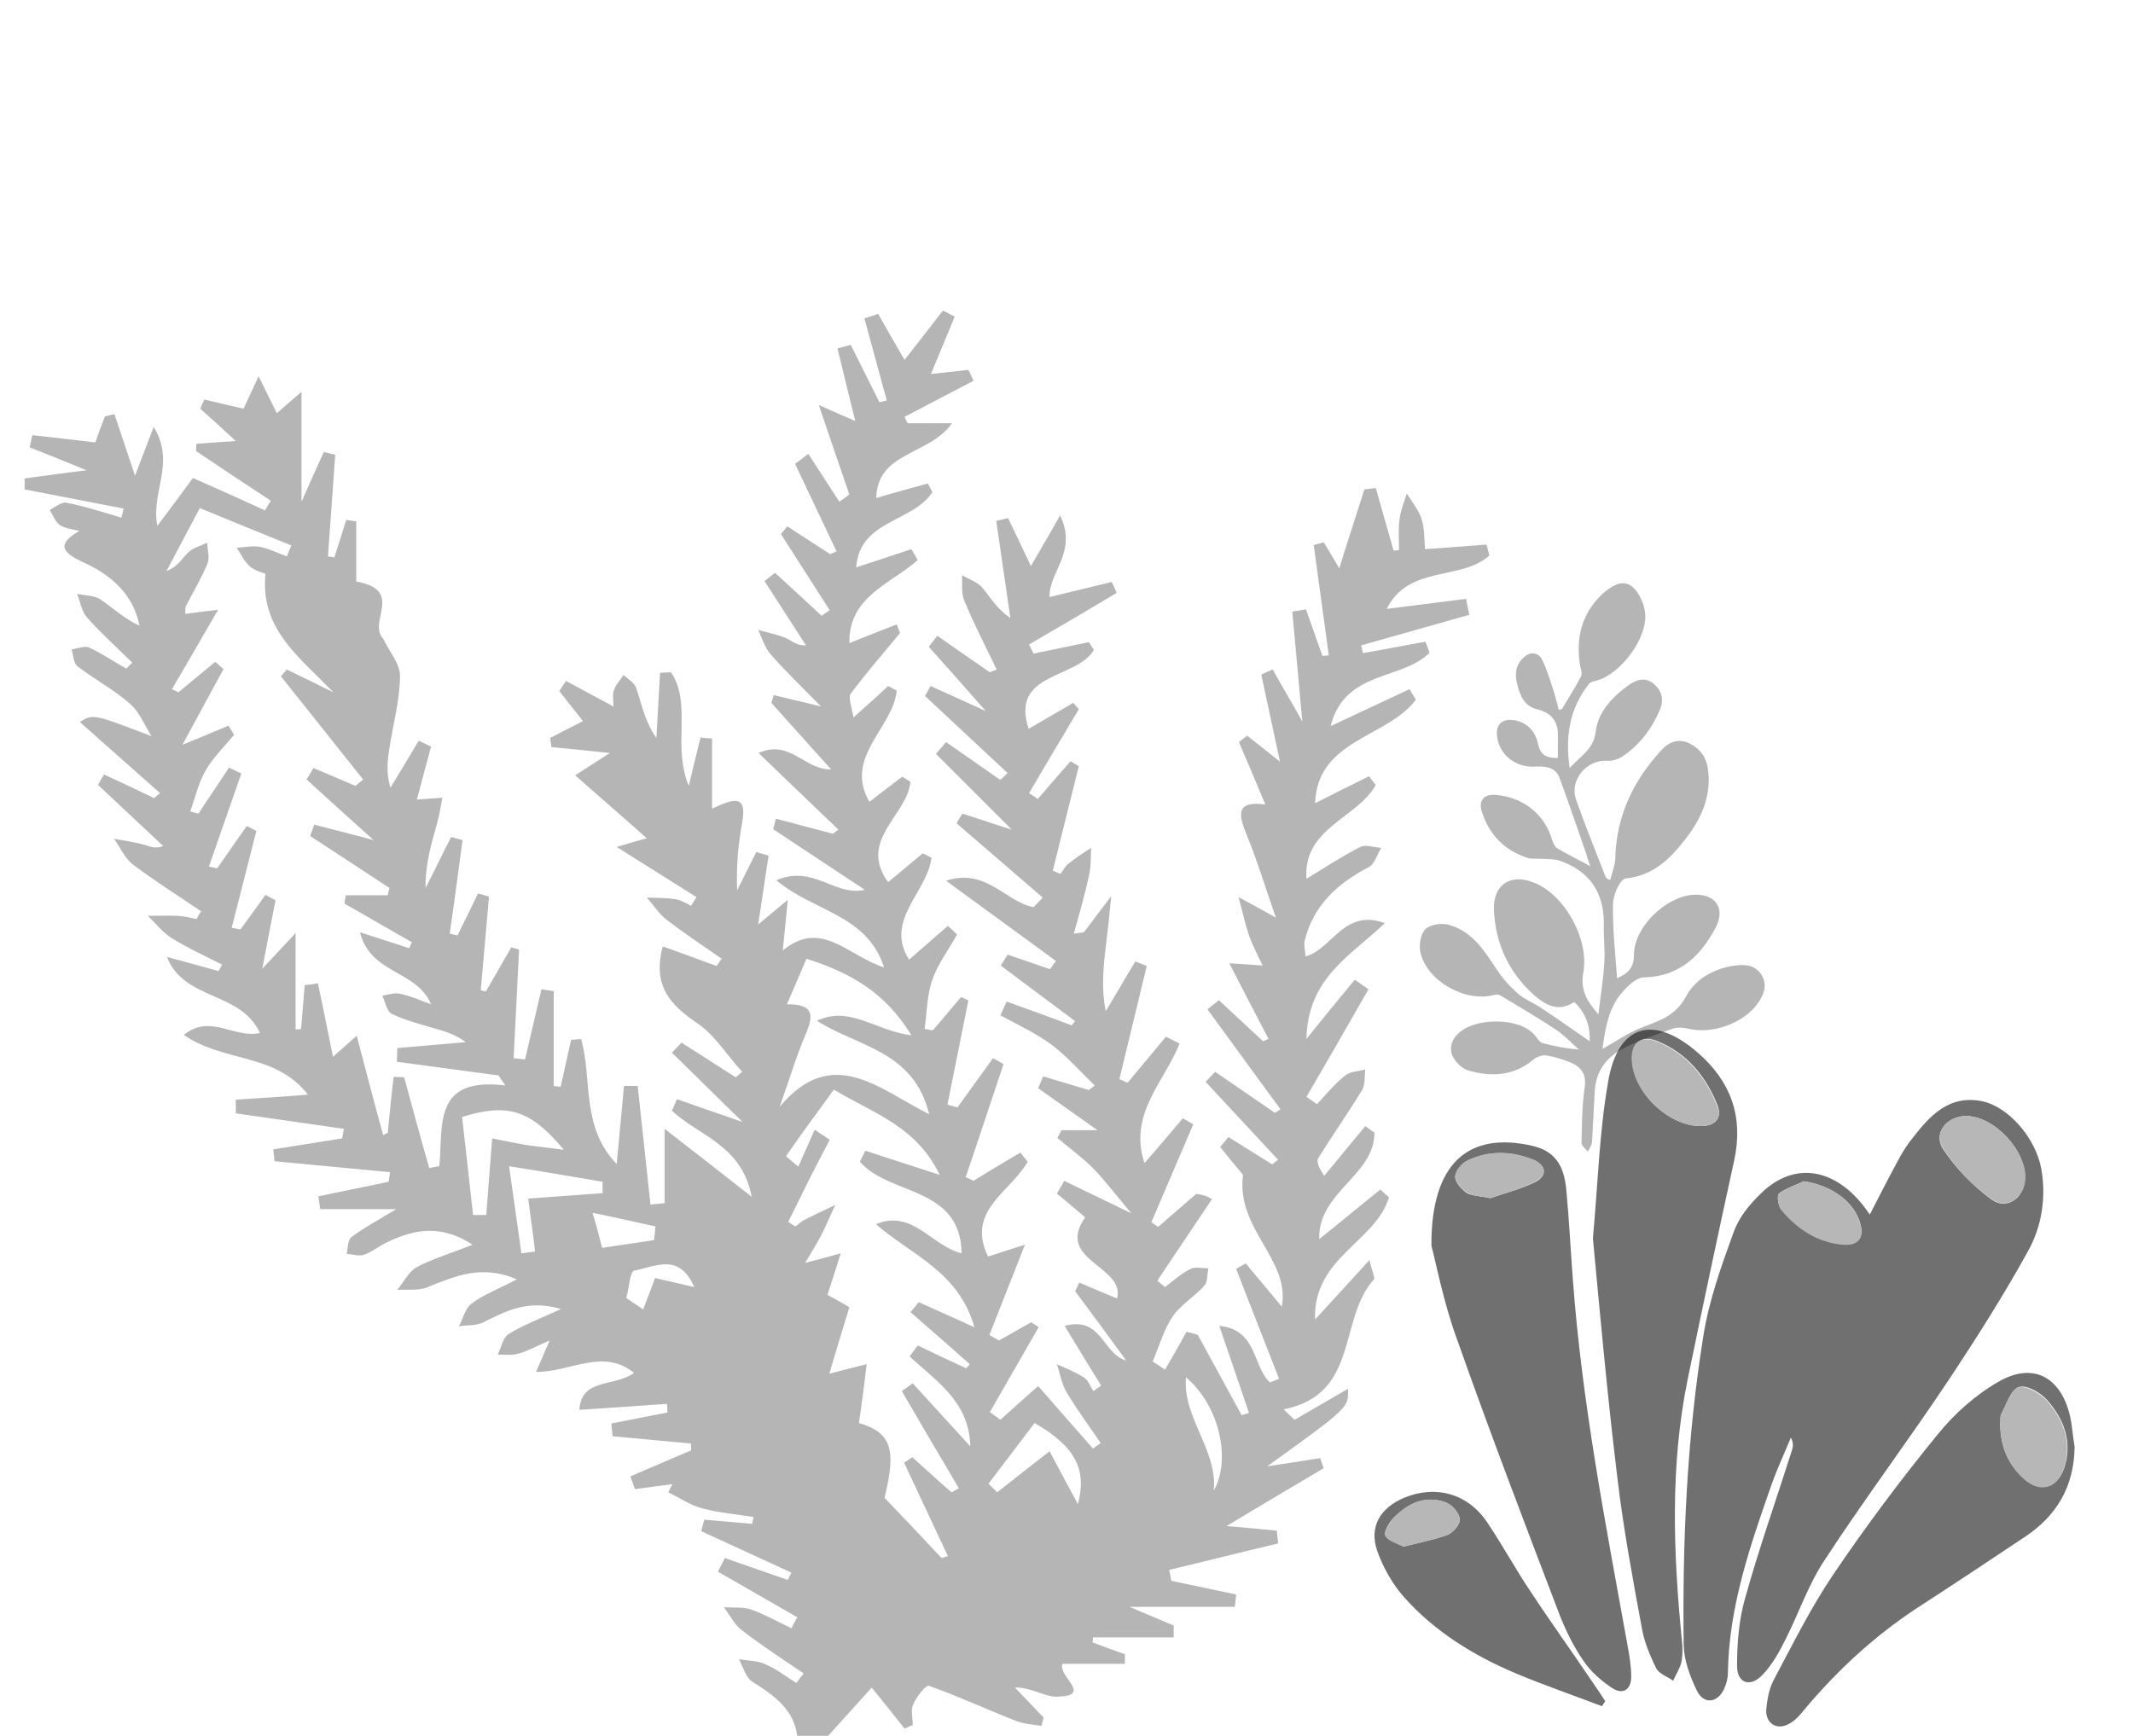 <?xml version="1.0" encoding="utf-8"?>
<!-- Generator: Adobe Illustrator 23.0.1, SVG Export Plug-In . SVG Version: 6.00 Build 0)  -->
<svg version="1.1" id="Layer_1" xmlns="http://www.w3.org/2000/svg" xmlns:xlink="http://www.w3.org/1999/xlink" x="0px" y="0px"
	 viewBox="0 0 467.6 380.6" style="enable-background:new 0 0 467.6 380.6;" xml:space="preserve">
<style type="text/css">
	.st0{opacity:0.29;}
	.st1{opacity:0.56;}
	.st2{fill:#7F7F7F;}
</style>
<g class="st0">
	<path d="M353,192.9c0.4-1.5,1-3,1.1-4.6c0.2-9.3,3.9-17.1,10.1-23.8c1.4-1.6,3.4-2.6,5.7-1.7c2.5,1,4.1,3,4.5,5.7
		c0.9,6-1.5,11.2-5.1,15.7c-3.2,4.1-6.9,7.8-12.9,8.4c-1.2,0.1-2.8,3.6-2.8,5.6c-0.1,5.4,0.5,10.8,0.9,16.3c2.1-1,3.7-2,3.7-5.2
		c0-6,6.9-12.6,12.8-13.1c4.9-0.4,7.4,2.8,5.1,7.2c-3.3,6.2-7.9,10.7-15.7,10.9c-1.7,0-3.6,1.9-4.9,3.4c-2.9,3.4-3.6,7.8-4.2,12.3
		c2.8-1.6,5.4-3.4,8.1-4.5c3.9-1.6,7.8-2.5,10.2-7c2-3.8,6.1-6.2,10.8-6.8c2.3-0.3,4.4-0.1,5.8,2.1c1.3,2.2,0.5,4.2-0.8,6.1
		c-3.1,4.5-10.2,7-15.5,5.6c-1-0.2-2.2-0.3-3.1,0c-3.6,1.3-7.2,2.5-10.6,4.2c-3.9,1.9-6.4,5.1-6.6,9.6c-0.2,3.7-0.4,7.4-0.6,11.2
		c-0.1,0.7-0.6,1.3-0.9,2c-0.5-0.6-1.4-1.3-1.4-1.9c0.1-4.1,0.1-8.2,0.7-12.2c0.4-2.8-0.7-4.4-3-5.4c-1.7-0.7-3.6-1.3-5.5-1.6
		c-0.8-0.1-2,0.3-2.6,0.8c-4.3,3.7-9.3,4-14.4,2.5c-1.5-0.4-3.1-2.1-3.6-3.5c-0.7-2.1,0.4-4.1,2.4-5.4c4-2.7,13.5-2.7,16.3,1.9
		c0.3,0.4,0.7,0.9,1.2,1c2.5,0.7,5.1,1.2,7.9,1.4c-1.6-1.4-3-3-4.8-4.2c-4-2.7-8.2-5.1-12.3-7.6c-0.4-0.3-1.2-0.3-1.7-0.1
		c-6.3,1.5-14.4-3.1-15.9-9.3c-0.4-1.6,0-4.1,1.1-5.2c1.1-1,3.6-1.4,5.2-0.9c5,1.4,7.6,5.5,10.3,9.6c1.3,2,2.9,3.8,4.7,5.4
		c1.6,1.4,3.6,2.1,5.3,3.3c3.5,2.3,7,4.8,10.5,7.2c0.1-2.9-0.6-6-3.4-8.6c-3.5,2.3-6.3,0.7-9-1.7c-5.4-4.9-8.2-11.1-8.6-18.3
		c-0.3-5.9,3.9-8.4,9.2-6c6.4,2.8,11.7,12.2,10.4,19.5c-0.7,3.8,0.7,6.2,3.3,9.2c0.5-4.1,1.1-7.8,1.3-11.4c0.2-2.7-0.2-5.5-0.1-8.2
		c0.1-7.1-3.1-11.8-9.7-14.1c-1.2-0.4-2.5-0.3-3.8-0.4c-1.1-0.1-2.2,0.1-3.2-0.2c-5-1.6-8.4-5-10-10c-0.9-2.6,0.4-4.1,3.2-3.8
		c6,0.6,10.6,4.3,12.2,10c0.2,0.6,0.6,1.4,1.1,1.7c2.2,1.3,4.4,2.4,7.2,3.9c-0.5-1.4-0.7-2.3-1-3.1c-1.9-5.4-3.7-10.8-5.7-16.2
		c-1-2.7-3.5-2.6-5.7-2.5c-4,0.1-7.5-2.6-8-6.6c-0.4-2.6,1.1-4,3.7-3.6c3,0.5,4.7,2.5,5.3,5.3c0.5,2.4,1.9,3,4.3,3
		c0-2,0.1-3.9,0-5.8c-0.2-2.7-1.9-4.3-4.6-4.9c-2.8-0.7-3.7-3.1-4.3-5.5c-0.6-2.3-0.3-4.4,1.6-6c1.4-1.2,3-0.9,3.8,0.5
		c1.1,2.2,1.8,4.6,2.6,7c0.4,1.4,0.8,2.8,1.1,4.1c0.2,0,0.5-0.1,0.7-0.1c1.4-2.4,2.9-4.7,4.2-7.2c0.3-0.6,0-1.5-0.2-2.3
		c-1-6,0.3-11.4,4.8-15.7c1.8-1.6,4.2-3.3,6.3-1.9c1.6,1.1,2.8,3.6,3.1,5.6c0.9,5.6-5.3,14-10.9,15.3c-0.5,0.1-1.1,0.3-1.4,0.7
		c-4.2,5.3-5.2,11.4-4.2,18.4c2.4-2.7,5.2-4,5.7-7.9c0.5-4.4,3.7-7.8,7.4-10.4c1.6-1.1,3.5-1.7,5.3-0.2c1.8,1.5,2.3,3.5,1.4,5.7
		c-1.8,4.2-4.4,7.7-8.3,10.3c-0.9,0.6-2.2,1-3.3,0.9c-4.4-0.3-8.3,4.2-6.8,8.5c2,5.7,4.3,11.3,6.5,17
		C352.4,192.8,352.7,192.9,353,192.9z"/>
</g>
<g class="st0">
	<path d="M265.7,262.9c-4,6-8,11.9-12,17.9c0.6,0.5,1.1,0.9,1.7,1.4c1.8-1.4,3.6-3,5.6-4c1-0.5,2.6-0.1,3.9-0.1
		c-0.3,1.3-0.1,2.9-0.9,3.8c-2.1,2.4-5.1,4.1-6.9,6.7c-2,3-3,6.6-4.4,9.9c0.9,0.6,1.8,1.2,2.7,1.8c1.6-2.8,3.2-5.5,4.7-8.3
		c0.8,0.2,1.7,0.4,2.5,0.7c3.2,5.9,6.4,11.7,9.6,17.6c0.5-0.2,1-0.3,1.6-0.5c-2-6-4.1-12-6.5-19.1c8.4,0.8,7.3,9,11.1,12.4
		c0.7-0.3,1.3-0.5,2-0.8c-3.1-8-6.3-16-9.4-24.1c0.7-0.4,1.4-0.8,2.1-1.2c2.6,3.2,5.3,6.3,7.9,9.5c1.9-10.4-10.1-17-8.5-28.9
		c-1-1.2-3-3.6-5-6.1c0.6-0.7,1.2-1.5,1.8-2.2c3.2,2,6.4,4,9.6,6c0.4-0.3,0.8-0.7,1.3-1c-5.3-5.7-10.6-11.4-15.9-17.1
		c0.7-0.7,1.4-1.5,2.1-2.2c4.4,3,8.7,6,13.1,9c0.4-0.3,0.8-0.5,1.2-0.8c-5.3-7.3-10.7-14.6-16-21.9c0.8-0.7,1.7-1.3,2.5-2
		c3.2,3,6.5,6,9.7,9c0.4-0.2,0.8-0.3,1.2-0.5c-2.7-5.1-5.3-10.2-8.6-16.6c3,0.2,4.8,0.3,7.3,0.5c-1.1-2.3-2.2-4.4-3-6.6
		c-0.9-2.7-1.5-5.6-2.3-8.4c2.4,1.3,4.7,2.5,8.2,4.5c-2.3-6.6-4.1-12.6-6.5-18.4c-1.7-4.2-2.3-7.3,4.2-6.4c-2.1-5-3.9-9.3-5.8-13.7
		c0.6-0.5,1.2-0.9,1.8-1.4c2,1.6,4.1,3.2,7.2,5.7c-1.5-7-2.8-13.1-4.1-19.1c0.8-0.4,1.6-0.7,2.5-1.1c1.9,3.4,3.9,6.7,6.5,11.4
		c-0.8-8.9-1.5-16.5-2.2-24.1c1-0.2,2-0.3,3-0.5c1.2,3.4,2.4,6.8,3.6,10.2c0.5,0,0.9-0.1,1.4-0.1c-1.1-8.1-2.2-16.1-3.3-24.2
		c0.7-0.2,1.5-0.4,2.2-0.6c1.4,2.3,2.8,4.7,3.4,5.7c1.6-5.2,3.6-11.3,5.5-17.3c0.8-0.1,1.7-0.2,2.5-0.3c1.3,4.6,2.6,9.1,3.9,13.7
		c0.4,0,0.8,0,1.2-0.1c0-2.2-0.2-4.5,0.1-6.7c0.2-1.9,1-3.8,1.6-5.7c1.1,1.8,2.6,3.6,3.2,5.5c0.7,2,0.6,4.3,0.8,6.7
		c4.8-0.3,9.2-0.7,13.5-1c0.2,0.8,0.4,1.6,0.6,2.4c-6.2,5.6-17.7,2-22.5,11.7c6.2-0.8,11.8-1.5,17.4-2.2c0.2,1.2,0.5,2.3,0.7,3.5
		c-7.9,2.2-15.8,4.5-23.7,6.7c0.1,0.6,0.3,1.2,0.4,1.7c4.6-0.8,9.1-1.7,13.7-2.5c0.3,0.8,0.6,1.6,0.9,2.4c-6,6.1-18.6,3.8-21.7,16.1
		c6.5-3,11.9-5.6,17.3-8.1c0.5,0.8,0.9,1.5,1.4,2.3c-6.3,8.4-21.6,8.7-22.1,22.7c4.1-2.1,8-4,11.8-5.9c0.5,0.6,1,1.3,1.5,1.9
		c-4,7.3-16,9.4-15.2,20.6c4.2-2.6,7.9-5,11.8-7c1.2-0.6,3.1,0.1,4.6,0.2c-0.9,1.4-1.4,3.5-2.7,4.2c-6.9,3.6-12.2,8.4-14.1,16.2
		c-0.2,0.9,0.1,1.9,0.2,3.4c5.9-1.6,8.4-10.6,17.4-7.3c-7.7,7.3-16.9,12-17.2,25.4c4.3-5.4,7.5-9.2,10.6-13c1,0.7,2,1.4,3,2.1
		c-4.5,7.9-9,15.7-13.6,23.6c0.8,0.5,1.5,1,2.3,1.6c2-2.1,3.9-4.5,6.2-6.3c1.1-0.9,2.9-0.9,4.4-1.3c-0.2,1.5,0,3.3-0.7,4.5
		c-3.1,5.1-6.5,9.9-9.6,14.9c-0.4,0.7-0.1,1.8,1.3,3.9c3-3.6,6-7.3,9-10.9c0.7,0.5,1.3,1,2,1.4c0.1,9.4-12.4,13-12.1,23.4
		c4.8-3.9,9.1-7.4,13.4-10.9c0.6,0.6,1.2,1.1,1.9,1.7c-2.9,9.8-16.7,13.2-16.2,26.8c4.3-4.7,7.7-8.4,11.9-13c0.6,2.5,1.3,3.9,1,4.2
		c-7.9,8.7-3.1,25.2-19.8,28.5c0.8,0.8,1.6,1.5,2.4,2.3c3.8-2.2,7.6-4.4,11.7-6.8c0.2,4.1,0.2,4.1-17.7,17c4.4-0.7,8-1.2,11.6-1.8
		c0.3,0.7,0.5,1.5,0.8,2.2c-6.7,4-13.4,7.9-21.3,12.7c4.9,0.4,7.9,0.7,11,1c0.1,0.9,0.2,1.9,0.3,2.8c-8,1.9-15.9,3.9-23.9,5.8
		c0.2,0.8,0.3,1.6,0.5,2.4c4.7,1,9.5,2,14.2,3c-0.1,0.9-0.2,1.8-0.3,2.7c-7,0-13.9,0-23.1,0c4.5,1.9,7.1,3,9.7,4.1
		c0,0.9,0,1.8,0,2.6c-2.9,0-5.7,0-8.6,0c-3,0-6,0-9.1,0c0,0.4,0,0.7-0.1,1.1c2.4,0.9,4.8,1.8,7.1,2.6c0,0.7,0,1.4,0,2.1
		c-4.5,0-9,0-13.7,0c-1,2.8,6.8,7-1.1,7.2c-2.8,0.1-5.7-2.1-9.3-2c2.1,2.2,4.2,4.4,6.3,6.6c-0.2,0.6-0.3,1.2-0.5,1.8
		c-1.9-0.3-3.8-0.4-5.6-1.1c-6.4-2.5-12.6-5.4-19.1-7.7c-0.6-0.2-2.7,2.4-3.4,4.1c-0.6,1.3-0.1,3-0.1,4.5c-0.6,0.3-1.2,0.5-1.8,0.8
		c-2.1-2.7-4.3-5.4-7.2-9c-5.1,5.6-9.8,10.9-14.5,16.1c-0.7-0.1-1.5-0.2-2.2-0.4c2-9.1-3.4-13.2-9.5-17c-1.4-0.9-2-3.2-2.9-4.9
		c2,0.3,4.1,0.3,5.8,1.1c2.4,1,4.5,2.7,6.8,4.1c0.5-0.7,1-1.4,1.6-2.1c-4.6-3.1-9.2-6.1-13.6-9.5c-1.6-1.2-2.6-3.3-3.9-5
		c2,0.1,4.2-0.1,6,0.5c3,1.1,5.9,2.7,8.8,4.1c0.4-0.8,0.8-1.6,1.3-2.4c-5.8-3.3-11.6-6.7-17.4-10c0.5-1,1-2,1.5-3
		c4.6,1.6,9.2,3.2,13.8,4.8c0.3-0.5,0.5-1.1,0.8-1.6c-6.6-3-13.2-6.1-19.8-9.1c0.2-0.8,0.5-1.7,0.7-2.5c3.5,0.3,7,0.6,10.5,0.9
		c0.1-0.5,0.2-1,0.3-1.5c-3.8-0.6-7.6-0.9-11.3-1.9c-2.6-0.7-4.9-2.3-7.4-3.5c0.3-0.6,0.6-1.2,0.9-1.8c-2.7,0.4-5.5,0.7-8.2,1.1
		c-0.3-0.9-0.7-1.9-1-2.8c4.4-1.9,8.8-3.8,13.3-5.7c0-0.5,0-1,0-1.5c-5.7-0.5-11.5-1.1-17.2-1.6c-0.1-0.9-0.2-1.8-0.3-2.8
		c4.1-0.8,8.2-1.6,12.3-2.4c0-0.6,0-1.3-0.1-1.9c-6.1,0.4-12.3,0.9-19.2,1.3c0.5-7.1,7.7-4.9,12-8.1c-6.9-5.5-13.7-0.2-21.5-0.2
		c1.1-2.6,1.9-4.3,3-6.9c-2.6,1.1-4.7,2.3-6.9,2.9c-1.4,0.4-3,0.2-4.5,0.2c0.8-1.5,1.1-3.7,2.4-4.5c3-1.9,6.5-3.2,11.5-5.5
		c-7.5-2.2-12.3,0.6-17.2,3c-1.5,0.7-3.5,0.5-5.2,0.8c0.9-1.7,1.4-4,2.8-5c2.7-2,5.9-3.2,9.9-5.3c-7.8-3.4-13.7-0.6-19.8,1.8
		c-1.9,0.7-4.2,0.4-6.4,0.5c1.4-1.7,2.5-4,4.3-5c3.4-1.8,7.2-2.9,12.2-4.9c-6.9-4.5-12.7-3.4-18.6-0.6c-1.8,0.8-3.4,2.2-5.2,2.8
		c-1.1,0.4-2.5-0.1-3.8-0.2c0.3-1.3,0.2-3.1,1.1-3.7c2.5-1.9,5.3-3.4,9.8-6.1c-6.8,0-11.8,0-16.7,0c-0.1-0.9-0.3-1.9-0.4-2.8
		c5.1-1.1,10.3-2.1,15.4-3.2c0.1-0.7,0.2-1.4,0.3-2.1c-8.4-0.8-16.8-1.6-25.3-2.4c-0.1-0.9-0.2-1.7-0.3-2.6c5-0.8,10.1-1.6,15.1-2.4
		c0.1-0.7,0.3-1.4,0.4-2.1c-7.9-1.1-15.8-2.3-23.7-3.4c0-1,0-2,0-3c4.8-0.3,9.7-0.6,15.8-1.1c-7.1-9.2-18.4-7-27.2-13.1
		c5.8-4.7,10.9,0.8,16.7-0.4c-4.3-9.3-16.6-7-20.4-16.7c3.8,1,7.6,2.1,11.3,3.1c0.3-0.5,0.5-0.9,0.8-1.4c-3.7-1.9-7.5-3.6-11-5.8
		c-2-1.2-3.5-3.2-5.3-4.9c2.2,0,4.4-0.1,6.6,0c1.4,0.1,2.7,0.4,4.1,0.7c0.3-0.6,0.6-1.2,1-1.7c-5-3.4-10.1-6.6-14.9-10.2
		c-1.8-1.4-2.8-3.7-4.2-5.7c2.2,0.4,4.4,0.7,6.6,1.3c1.1,0.3,2.2,1,4.2,0.3c-4.8-4.5-9.6-9-14.3-13.4c0.4-0.8,0.9-1.6,1.3-2.3
		c3.7,1.7,7.3,3.4,11,5.2c0.4-0.4,0.8-0.7,1.3-1.1c-5.9-5.2-11.7-10.4-17.6-15.6c2.9-1.8,2.9-1.8,15.7,3.1c-1.5-2.4-2.6-5.3-4.7-7.1
		c-3.5-3.1-7.7-5.3-11.5-8.2c-0.9-0.7-0.9-2.4-1.3-3.7c1.3-0.2,2.9-0.9,3.9-0.4c2.8,1.3,5.4,3.1,8.1,4.6c0.4-0.4,0.8-0.9,1.3-1.3
		c-3.3-3.3-6.8-6.4-9.9-9.9c-1.2-1.3-1.5-3.5-2.2-5.2c1.7,0.4,3.7,0.3,5.1,1.2c2.8,1.9,5.3,4.3,8.6,5.8c-1.4-7-6.3-11.2-12.5-14
		c-4.3-2-5.9-3.8-0.7-6.8c-1.5-0.4-3.1-0.5-4.3-1.3c-1-0.7-1.5-2.2-2.2-3.3c1.2-0.6,2.6-1.8,3.6-1.6c4.1,0.8,8.1,2.1,12.1,3.3
		c0.2-0.7,0.4-1.4,0.5-2c-7.2-1.4-14.4-2.8-21.7-4.2c0-0.8,0-1.6,0-2.4c3.9-0.5,7.9-1.1,13.6-1.8c-5.2-2.1-8.8-3.6-12.5-5
		c0.2-0.9,0.4-1.8,0.6-2.7c4.4,0.5,8.9,1,13.8,1.6c0.5-1.5,1.3-3.6,2.1-5.7c0.7-0.2,1.4-0.3,2.1-0.5c1.4,4.3,2.9,8.6,4.5,13.5
		c1.3-3.3,2.3-6.1,4.1-10.7c4.9,8-0.7,14.3,0.8,21.7c3.4-4.5,6.1-8.2,7.8-10.5c6.1,2.7,11,4.9,15.8,7.1c0.4-0.7,0.8-1.4,1.3-2.1
		c-5.5-3.6-10.9-7.2-16.4-10.9c0-0.5,0-1.1,0.1-1.6c2.7-0.2,5.4-0.4,8.6-0.6c-2.7-2.5-5.2-4.8-7.8-7.1c0.3-0.7,0.6-1.3,0.9-2
		c2.7,0.6,5.4,1.3,8.6,2c0.7-1.5,1.6-3.5,3.3-7.1c1.8,3.7,2.9,5.9,4,8.1c1.4-1.2,2.7-2.4,5.4-4.7c0,8.4,0,15.3,0,24.1
		c2.1-4.8,3.5-7.8,4.9-10.9c0.8,0.2,1.7,0.4,2.5,0.6c-0.5,7.4-1.1,14.9-1.6,22.3c0.5,0.1,0.9,0.1,1.4,0.2c0.9-2.7,1.7-5.4,2.6-8.2
		c0.7,0.1,1.5,0.2,2.2,0.3c0,4.5,0,9,0,13.2c10.7,1.9,2.4,8.9,5.9,12.5c1.3,2.8,3.8,5.6,3.7,8.4c-0.1,5.4-1.6,10.7-2.4,16.1
		c-0.4,2.6-0.6,5.2,0.3,8.2c2.1-3.4,4.1-6.8,6.2-10.3c0.9,0.4,1.8,0.9,2.7,1.3c-1,3.8-2.1,7.7-3.1,11.6c1.9-0.1,3.7-0.3,5.6-0.4
		c-0.4,1.8-0.6,3.6-1.1,5.3c-1.3,4.7-2.7,9.3-2.6,14.5c1.9-3.7,3.7-7.5,5.6-11.2c0.8,0.2,1.7,0.5,2.5,0.7
		c-0.9,6.8-1.8,13.6-2.8,20.5c0.6,0.1,1.1,0.3,1.7,0.4c1.5-3.1,3-6.1,4.5-9.2c0.8,0.2,1.6,0.4,2.4,0.7c-0.6,6.8-1.2,13.7-1.8,20.5
		c0.4,0.1,0.8,0.2,1.1,0.3c1.9-3.2,3.7-6.5,5.6-9.7c0.6,0.2,1.2,0.3,1.7,0.5c-0.4,7.9-0.8,15.9-1.2,23.8c0.8,0.1,1.7,0.2,2.5,0.3
		c1.2-5.1,2.4-10.2,3.6-15.4c0.9,0.1,1.8,0.3,2.7,0.4c0,6.9,0,13.9,0,20.8c0.5,0.1,1,0.1,1.5,0.2c0.8-3.4,1.5-6.9,2.3-10.3
		c0.7-0.1,1.5-0.1,2.2-0.2c2.5,8.8-0.1,19.3,7.8,27.4c0.6-6.3,1.1-11.7,1.6-17.1c1,0,2,0,3,0c0.9,8.7,1.9,17.3,2.8,26
		c1-0.1,2.1-0.2,3.1-0.3c0-5.4,0-10.7,0-16.3c6.3,4.9,12,9.3,19.1,14.9c-2.2-11.5-11.8-13.4-17.5-18.9c0.4-0.8,0.7-1.6,1.1-2.5
		c4.2,1.5,8.4,2.9,14.4,5c-5.9-5.8-10.7-10.5-15.5-15.2c0.7-0.7,1.4-1.5,2.1-2.2c4,2.5,7.9,5.1,11.9,7.6c0.5-0.4,0.9-0.8,1.4-1.2
		c-3.3-3.6-6-8.1-9.9-10.7c-5.9-4-9.8-8.2-7.5-16.8c4,1.4,7.9,2.9,11.8,4.3c0.4-0.5,0.7-1.1,1.1-1.6c-4-2.8-8.1-5.5-12-8.5
		c-1.7-1.3-2.9-3.2-4.4-4.9c2.2,0.1,4.3,0,6.5,0.4c1.1,0.2,2.2,0.9,3.2,1.4c0.4-0.6,0.8-1.3,1.2-1.9c-5.4-3.4-10.8-6.8-17.5-11
		c3.3-1,5.4-1.6,6.6-1.9c-4.7-4.2-9.8-8.6-15.7-13.8c2.1-1.4,4.5-2.9,7.6-4.9c-4.7-0.5-8.7-0.9-12.8-1.3c-0.1-0.7-0.2-1.3-0.3-2
		c2.3-1.2,4.7-2.4,7.2-3.7c-1.8-2.3-3.5-4.4-5.2-6.6c0.5-0.7,1-1.5,1.5-2.2c3.3,1.8,6.5,3.5,10.4,5.6c0-1.4-0.3-2.6,0.1-3.6
		c0.4-1.2,1.4-2.2,2.1-3.3c1,0.9,2.4,1.7,2.8,2.9c1.2,3.6,1.9,7.4,4.4,10.9c0.3-4.8,0.5-9.5,0.8-14.3c0.8,0,1.6-0.1,2.4-0.1
		c4.7,7,0.2,16,3.9,24.9c1.1-4.5,1.8-7.6,2.6-10.6c0.8,0.1,1.7,0.2,2.5,0.2c0,5,0,9.9,0,15.4c4.4-2,7.8-3.5,6.6,3.1
		c-0.9,4.8-1.3,9.7-1.1,14.8c1.4-2.8,2.8-5.6,4.2-8.4c0.9,0.3,1.8,0.5,2.7,0.8c-0.8,5-1.5,10.1-2.3,15.1c1.6-1.3,3.1-2.6,6.5-5.4
		c-0.5,4.8-0.7,7.5-1.1,11.1c8.5-7,14.3,1.2,22.2,3.7c-3.7-11.6-15.4-12.2-23.6-19.1c8.2-3.5,12.7,3.6,19.4,2.1
		c-6.7-4.4-13.4-8.9-20.1-13.3c0.2-0.8,0.4-1.6,0.6-2.3c4.2,1.1,8.3,2.2,12.5,3.3c0.4-0.3,0.8-0.6,1.2-0.9
		c-5.5-5.3-11.1-10.6-17.5-16.8c6.9-3.1,10,3.7,15.9,3.6c-4.4-4.9-8.7-9.7-13.1-14.6c0.2-0.6,0.4-1.1,0.5-1.7
		c2.8,0.7,5.6,1.3,10.4,2.5c-4.5-4.6-8-7.9-11.1-11.5c-1.3-1.5-1.8-3.5-2.7-5.3c2,0.6,4.2,1,6.1,1.8c1.2,0.5,2.2,1.7,4.4,1.6
		c-3-4.7-6.1-9.4-9.1-14.1c0.8-0.6,1.5-1.2,2.3-1.8c3.4,3.1,6.8,6.2,10.2,9.4c0.6-0.4,1.2-0.8,1.8-1.2c-3.6-5.6-7.1-11.1-10.7-16.7
		c0.5-0.6,0.9-1.1,1.4-1.7c3.1,2,6.3,4.1,9.4,6.1c0.5-0.2,0.9-0.4,1.4-0.6c-3-6.4-6.1-12.8-9.1-19.2c1-0.7,2-1.5,2.9-2.2
		c2.3,3.5,4.5,7,6.8,10.5c0.7-0.5,1.5-1,2.2-1.6c-2.1-6-4.1-12-6.7-19.6c3.6,1.6,5.6,2.5,8,3.5c-1.4-5.5-2.6-10.7-3.9-15.9
		c1-0.3,1.9-0.5,2.9-0.8c2.1,4.2,4.2,8.4,6.3,12.6c0.5-0.1,1.1-0.3,1.6-0.4c-1.6-6-3.3-12-4.9-18c1-0.3,2-0.6,3-1
		c1.8,3.2,3.6,6.3,5.8,10.1c3-3.8,5.7-7.3,8.4-10.8c0.9,0.4,1.7,0.9,2.6,1.3c-1.6,4-3.3,7.9-5.2,12.6c2.9-0.3,5.6-0.6,8.2-0.9
		c0.4,0.8,0.8,1.6,1.1,2.4c-5,2.6-10,5.2-15.1,7.9c0.2,0.5,0.4,0.9,0.7,1.4c2.7,0,5.4,0,9.7,0c-5,7.1-16.4,6.2-16.6,16.4
		c4-1.2,7.7-2.2,11.3-3.2c0.3,0.6,0.7,1.3,1,1.9c-4.2,6.6-16,6.1-16.7,16.5c4.3-1.4,8.2-2.7,12.1-4c0.5,0.8,0.9,1.6,1.4,2.4
		c-5.9,5.2-15.2,8-15,18.2c3.7-1.5,7.1-2.8,10.4-4.1c0.2,0.6,0.5,1.3,0.7,1.9c-3.6,4.4-7.4,8.7-10.8,13.3c-0.6,0.8,0.2,2.8,0.6,5.2
		c2.9-2.6,5.3-4.7,7.6-6.9c0.6,0.3,1.2,0.7,1.9,1c-0.8,8.2-11.7,14.6-6,24.4c2.6-2,4.9-3.8,7.2-5.5c0.6,0.4,1.2,0.7,1.8,1.1
		c-0.7,7.4-11.6,12.8-4.9,22c2.5-2,5-4.2,7.6-6.3c0.6,0.3,1.3,0.6,1.9,1c-0.9,7.5-10.4,13.7-4.9,22.3c3-2.6,5.7-5,8.5-7.4
		c0.7,0.6,1.4,1.3,2,1.9c-1.8,3.3-4.2,6.4-5.4,9.9c-1.2,3.4-1.2,7.2-1.7,10.8c0.6,0.1,1.2,0.2,1.8,0.3c2.1-2.4,4.1-4.9,6.2-7.3
		c0.5,0.2,1,0.5,1.6,0.7c-1.5,7.6-3.1,15.3-4.6,22.9c0.7,0.2,1.5,0.4,2.2,0.6c2.6-3.6,5.2-7.2,7.8-10.8c0.8,0.4,1.5,0.9,2.3,1.3
		c-2.8,8.3-5.5,16.6-8.3,24.8c0.6,0.3,1.2,0.5,1.7,0.8c3.4-2.1,6.9-4.2,10.3-6.2c0.5,0.7,1,1.3,1.6,2c-3.7,6.6-13.6,10.7-8.7,20.8
		c2.4-0.8,5-1.6,8.1-2.6c-2.9,7.3-5.3,13.5-7.8,19.8c0.7,0.4,1.4,0.8,2.1,1.2c2.4-1.3,4.7-2.7,7.1-4c0.5,0.4,1.1,0.7,1.6,1.1
		c-3.6,6.2-7.1,12.4-10.7,18.6c0.8,0.6,1.6,1.1,2.3,1.7c2.7-2.4,5.4-4.9,8.3-7.4c4.2,4.8,8.1,9.3,12,13.7c0.6-0.4,1.1-0.8,1.7-1.2
		c-2.5-3.7-5.2-7.3-7.5-11.2c-1.1-1.8-1.4-4.1-2.1-6.1c2,0.9,4,1.7,5.9,2.9c1,0.6,1.4,2,2.1,3c0.6-0.4,1.1-0.8,1.7-1.2
		c-2.5-4-4.9-8-8-13.1c8.2-2.2,8.3,6.2,13.5,7.6c-3.7-5.1-7.4-10.1-11.2-15.2c0.3-0.6,0.6-1.3,0.9-1.9c2.8,1.2,5.6,2.4,8.3,3.5
		c1.8-7.2-13.7-8.3-7-17.8c-2-1.7-4.1-3.5-6.2-5.2c0.5-0.9,1.1-1.8,1.6-2.8c4.1,2,8.3,4,14.7,7.1c-3.6-4.3-5.8-7.2-8.3-9.8
		c-2.4-2.4-5.3-4.5-7.9-6.7c0.3-0.6,0.6-1.1,0.9-1.7c2.2,0,4.4,0,7.9,0c-5-3.5-9-6.4-13-9.2c0.4-0.9,0.7-1.8,1.1-2.6
		c3.3,1,6.7,2,10,3c0.4-0.3,0.9-0.7,1.3-1c-3.1-3-6-6.3-9.4-8.9c-3.5-2.6-7.5-4.4-11.3-6.5c0.5-1,0.9-2,1.4-3
		c4.7,1.7,9.5,3.4,14.2,5.2c0.3-0.3,0.6-0.6,0.8-0.9c-5.4-4.1-10.9-8.1-16.3-12.2c0.5-0.8,1-1.6,1.5-2.4c3.1,1.1,6.2,2.1,9.3,3.2
		c0.4-0.6,0.8-1.2,1.3-1.8c-7.7-5.6-15.3-11.2-24.1-17.6c8.8-2.9,13.1,4.7,19.2,5.8c0.7-0.7,1.3-1.4,2-2.1
		c-6.3-5.4-12.6-10.9-18.9-16.3c0.4-0.7,0.8-1.4,1.3-2.1c2.9,0.9,5.7,1.9,10.8,3.5c-6.5-6.5-11.5-11.5-16.6-16.6
		c0.7-0.9,1.5-1.7,2.2-2.6c4,2.8,7.9,5.5,11.9,8.3c0.5-0.5,1.1-1,1.6-1.5c-6-5.6-12.1-11.3-18.1-16.9c0.4-0.7,0.8-1.5,1.2-2.2
		c3.3,1.5,6.6,3,12.1,5.5c-5-5.7-8.7-9.9-12.5-14.1c0.6-0.8,1.3-1.6,1.9-2.4c3.8,2.7,7.6,5.3,11.5,8c0.5-0.2,1-0.4,1.5-0.6
		c-2.4-5-5-10-7.1-15.1c-0.7-1.6-0.4-3.7-0.5-5.6c1.5,0.9,3.4,1.5,4.5,2.8c1.7,2,3,4.5,6.1,6.6c-1-7.1-2.1-14.2-3.1-21.3
		c0.9-0.2,1.8-0.4,2.6-0.6c1.6,3.3,3.2,6.7,5,10.5c1.9-3.3,3.7-6.3,6.4-11.1c3.9,8-2.5,12.4-2.3,17.9c4.5-1.1,9-2.2,13.6-3.3
		c0.4,0.8,0.8,1.6,1.1,2.4c-6.4,3.8-12.8,7.6-19.2,11.3c0.3,0.7,0.7,1.4,1,2c4-0.8,8.1-1.7,12.1-2.5c0.4,0.6,0.7,1.1,1.1,1.7
		c-3.8,6.5-18.4,4.8-14.3,17.3c3.3-1.9,6.5-3.8,9.8-5.7c0.4,0.5,0.8,0.9,1.2,1.4c-3.6,6.1-7.3,12.2-10.9,18.4
		c0.6,0.4,1.3,0.8,1.9,1.3c2.4-2.8,4.8-5.6,7.2-8.3c0.6,0.4,1.2,0.7,1.8,1.1c-1.9,7.6-3.8,15.3-5.7,22.9c0.6,0.2,1.1,0.5,1.7,0.7
		c0.6-0.8,1-1.7,1.8-2.3c1.5-1.2,3.2-2.3,4.9-3.4c-0.1,1.9,0,3.9-0.4,5.8c-0.9,4.2-2.1,8.4-3.4,13c1.5-0.2,2.1-0.2,2.3-0.4
		c2-2.6,3.9-5.2,5.9-7.8c-0.3,3.1-0.6,6.3-1,9.4c-0.6,5.2-1.3,10.3-0.2,15.8c2.2-3.6,4.3-7.3,6.5-10.9c0.8,0.3,1.7,0.7,2.5,1
		c-2,8.3-4,16.5-6,24.8c0.6,0.3,1.2,0.5,1.8,0.8c2.8-3.4,5.6-6.7,8.4-10.1c1,0.5,2,1,3,1.5c-3.3,8.3-11.3,15.5-7.7,26.2
		c3-3.4,5.7-6.6,8.4-9.8c0.8,0.4,1.5,0.9,2.3,1.3c-3.1,7.2-6.1,14.3-9.2,21.5c0.5,0.3,1,0.7,1.5,1c2.8-2.4,5.5-4.8,8.3-7.2
		C263.9,261.9,264.8,262.4,265.7,262.9z M67.2,170.9c0.5-0.8,1-1.6,1.5-2.5c3.1,1.3,6.2,2.6,9.2,3.9c0.6-0.5,1.2-0.9,1.7-1.4
		c-6-7.5-12-15.1-18-22.6c0.4-0.5,0.8-1,1.3-1.5c2.7,1.3,5.5,2.7,10.2,5c-7.9-8.1-16.1-14.1-14.9-26c-0.2-0.1-2-0.5-3.3-1.5
		c-1.3-1.1-2.1-2.8-3-4.2c1.7-0.1,3.5-0.5,5.1-0.2c2,0.4,4,1.4,5.9,2.1c0.3-0.8,0.6-1.6,1-2.4c-6.5-2.6-13-5.3-20.1-8.2
		c-2.6,4.9-4.9,9.3-7.3,13.8c2.5-0.9,3.4-2.8,4.8-4.1c1-1,2.7-1.4,4.1-2.1c0.1,1.5,0.6,3.2,0.1,4.5c-1.3,3.2-3.1,6.2-4.7,9.3
		c-0.3,0.5-0.1,1.3-0.2,1.8c2.1-0.3,4-0.5,7.2-0.9c-3.9,6.8-7,12.1-10.1,17.4c0.5,0.2,0.9,0.4,1.4,0.7c2.7-2.2,5.4-4.5,8.1-6.7
		c0.6,0.6,1.2,1.1,1.8,1.6c-2.8,5.1-5.6,10.3-9,16.6c4.7-1.9,7.4-3.1,10.1-4.2c0.4,0.7,0.8,1.3,1.2,2c-2.1,2.6-4.6,5-6.2,7.8
		c-1.6,2.7-2.3,6-3.4,9c0.6,0.2,1.2,0.3,1.8,0.5c2.2-3.4,4.5-6.7,6.7-10.1c0.9,0.4,1.8,0.9,2.7,1.3c-2.4,6.8-4.7,13.6-7.1,20.4
		c0.6,0.1,1.2,0.3,1.8,0.4c2.2-3.1,4.3-6.2,6.5-9.3c0.7,0.4,1.4,0.7,2.1,1.1c-1.8,7.1-3.6,14.2-5.4,21.2c0.6,0.1,1.3,0.3,1.9,0.4
		c1.8-2.5,3.7-5,5.5-7.6c0.7,0.4,1.4,0.8,2.2,1.2c-0.9,4.4-1.7,8.8-2.9,15c2.8-3,4.4-4.7,7.3-7.8c0,8.2,0,14.7,0,21.1
		c0.4,0,0.8,0,1.2-0.1c0.3-3.2,0.5-6.4,0.8-9.6c1-0.1,1.9-0.2,2.9-0.4c1.1,5.3,2.2,10.6,3.3,16.1c1.8-1.6,3.2-2.8,5.2-4.6
		c2.1,8,3.9,14.9,5.8,21.8c0.3-0.2,0.7-0.4,1-0.5c0.4-4.1,0.8-8.2,1.3-12.3c0.8,0,1.6,0.1,2.3,0.1c1.8,6.6,3.6,13.3,5.5,19.9
		c0.7-0.1,1.4-0.3,2.2-0.4c0.9-8.7-1.6-19.7,14.5-17.7c-0.5-0.7-1-1.4-1.5-2.2c-7.4-1-14.9-2-22.3-3c0-1,0.1-2,0.1-3
		c5-0.4,10-0.9,15-1.3c-2.2-1.7-4.7-2.4-7.1-3.1c-3.1-0.9-6.2-1.7-9.1-3.1c-1.1-0.5-1.4-2.6-2.1-4c1.3-0.2,2.7-0.7,3.9-0.4
		c2.1,0.4,4.1,1.3,6.8,2.3c-3.2-7.6-13.2-6.5-15.6-15.8c4.7,1.5,7.7,2.5,10.8,3.5c0.2-0.4,0.4-0.9,0.6-1.3
		c-4.9-2.8-9.9-5.7-14.8-8.5c0.1-0.6,0.2-1.2,0.3-1.8c3.1,0,6.1,0,9.2,0c0.1-0.5,0.2-1,0.4-1.6c-5.8-3.8-11.6-7.6-17.4-11.4
		c0.3-0.8,0.6-1.7,0.9-2.5c3.7,1,7.5,1.9,13,3.4C76,178.9,71.6,174.9,67.2,170.9z M172.8,267.9c0.5,0.3,1,0.7,1.6,1
		c0.6-0.4,1.1-1,1.7-1.3c2.3-1.2,4.7-2.3,7-3.4c-1,2.2-2,4.5-3.1,6.7c-1,1.9-2.1,3.6-3.5,6c2.7-0.7,4.6-1.2,7.8-2.1
		c-1.1,3.6-1.8,5.7-2.9,9.1c1.5,0.8,3.4,1.9,4.8,2.7c-1.6,5.2-2.9,9.5-4.4,14.6c3.4-0.9,5.4-1.4,8.2-2.1c-0.6,4.9-1.1,8.9-1.7,12.9
		c7.2,2.1,8.2,5.9,5.6,16.4c4.8,5,8.7,9.1,12.5,13.2c0.5-0.1,0.9-0.3,1.4-0.4c-3.2-6.8-6.4-13.7-9.6-20.5c0.6-0.4,1.2-0.8,1.8-1.2
		c2.9,2.6,5.7,5.2,8.6,7.7c0.5-0.3,1.1-0.6,1.6-0.9c-4.2-7.1-8.4-14.2-12.5-21.3c0.8-0.6,1.6-1.1,2.4-1.7c4,4.4,8,8.8,12.6,13.8
		c-0.2-9.8-7.5-14.3-13.3-19.7c0.6-0.8,1.2-1.6,1.8-2.4c3.5,1.7,7.1,3.4,10.6,5c0.3-0.3,0.6-0.6,0.8-0.9c-4.3-3.8-8.6-7.6-13-11.4
		c0.6-0.7,1.2-1.4,1.8-2.2c3.8,1.7,7.6,3.4,12.2,5.5c-3.4-12.2-13.9-15.9-21.6-22.6c8.1-3.3,12.1,4.7,18.8,6.4
		c-0.2-14.8-15.9-12.6-22.3-20.1c0.4-0.8,0.8-1.6,1.2-2.4c5,1.6,10.1,3.3,16.3,5.3c-5.1-10.7-14.6-13.5-23.2-18.7
		c-3.6,4.9-7.1,9.7-10.5,14.6c0.9,0.8,1.8,1.5,2.7,2.3c1.2-2.7,2.4-5.4,3.6-8.1c1.1,0.7,2.2,1.5,3.3,2.2
		C178.8,255.7,175.8,261.8,172.8,267.9z M170.9,242.7c11.6-13.9,21.9-3.8,32.8,1.6c-3.4-14-15.8-14.8-24.6-20.5
		c7.2-3.4,12.8,2.2,20.7,3.2c-5.9-9.7-13.7-13.8-23-16.8c-1.5,3.6-2.8,6.5-4.3,10c6-0.1,5.9,2.5,4.1,6.6
		C174.4,232,172.8,237.5,170.9,242.7z M103.7,266.4c1,0,1.9,0,2.9,0c0.4-5.3,0.8-10.6,1.3-16.8c2.6,0.5,4.9,1,7.2,1.4
		c2.4,0.4,4.9,0.6,8.5,1.1c-7.3-8.8-12.3-10.3-22.3-7.2C102.1,251.8,102.9,259.1,103.7,266.4z M111.6,255.7c1,7.2,1.9,13.2,2.7,19.1
		c1-0.1,2-0.3,3-0.4c-0.4-3.5-0.9-6.9-1.5-11.6c5.5-0.4,10.9-0.8,16.3-1.2c0-0.8,0-1.7,0-2.5C126,258.1,119.9,257,111.6,255.7z
		 M216.7,325.3c0.6,0.6,1.3,1.3,1.9,1.9c3.5-2.8,7-5.5,11.5-9c2,3.8,4.1,7.7,6.2,11.6c2-7.6-0.5-12.6-9.5-17.8
		C223.5,316.4,220.1,320.8,216.7,325.3z M266.1,326.8c3.9-6.9,1.1-18.8-6.1-24.8C259.2,310.8,266.9,317.8,266.1,326.8z M132,273.6
		c3.8-0.6,7.6-1.1,11.4-1.7c0.1-1,0.2-2,0.3-3c-4.2-0.9-8.5-1.9-13.8-3C131.1,269.9,131.5,271.7,132,273.6z M152.2,282.2
		c-3.3-7.6-8.5-4.5-13.2-3.6c-0.9,0.2-1.1,3.9-1.7,6c1.2,0.8,2.5,1.7,3.7,2.5c1-2.7,2.1-5.4,2.6-6.9
		C147.6,281.1,149.9,281.7,152.2,282.2z"/>
</g>
<g class="st1">
	<path d="M409.9,266.3c2.3-4.5,4.4-8.6,6.7-12.8c0.8-1.4,1.7-2.8,2.7-4c3.8-4.9,7.9-9.4,15-8.1c5.9,1.1,12,8.1,13.2,14.9
		c1.1,6.3,0.1,12.6-2.9,18c-5.3,9.6-11.2,18.9-17.3,28.1c-8.9,13.4-18.6,26.3-27.4,39.8c-3.5,5.3-5.6,11.6-8.5,17.3
		c-1.4,2.8-3,5.7-5.2,7.9c-2.6,2.6-5.4,1.6-5.4-2.1c0-5,0.4-10.2,1.8-15c3-10.8,6.8-21.5,10.2-32.2c0.3-0.9,0.4-1.7-0.2-2.9
		c-1.4,3.4-3,6.8-4.2,10.2c-4.7,13.4-9.4,26.9-9.6,41.3c0,1.2-0.3,2.4-0.8,3.5c-1.4,3.2-4.5,3.6-6,0.5c-1.5-3.1-2.8-6.6-2.9-9.9
		c-0.3-22.7,0.7-45.4,4.3-67.8c1.2-7.7,3.9-15.3,6.6-22.7c1.1-3.2,3.4-6.1,5.9-8.5C393.5,254.2,403.1,256.1,409.9,266.3z
		 M430.9,244.7c-4.2,0.1-7.2,3.8-4.9,7.3c2.8,4.2,6.5,8,10.6,11c3.3,2.4,7.1-0.3,7.3-4.4C444.4,252.4,437.1,244.6,430.9,244.7z
		 M395.4,259c-1.8,0.9-3.9,1.5-5.4,2.7c-0.5,0.4-0.2,2.7,0.5,3.5c3.5,4.1,7.8,7,13.2,7.6c3.8,0.4,5.2-1.5,3.9-5.2
		C406,263.1,401.1,259.8,395.4,259z"/>
	<path d="M349.2,271.5c1.1-12,1.4-23.2,3.3-34.1c2.1-12.9,10-15.1,19.8-6.5c7.2,6.3,9.9,14,7.9,23.4c-3.5,16-6.9,32-10.2,48
		c-3.9,19-3.2,38.1-1.3,57.3c0.2,1.6,0.2,3.3-0.1,4.8c-0.3,1.4-1.2,2.7-1.8,4.1c-1.3-0.9-3.1-1.5-3.7-2.7c-1.4-2.8-2.7-5.9-3.2-9
		c-2-10.8-4-21.6-5.3-32.5C352.4,306.4,350.8,288.5,349.2,271.5z M372.8,246.9c3.2,0,4.8-1.7,3.7-4.6c-2.5-6.3-6.7-11.4-13.1-14
		c-3.6-1.5-5.8,0.3-5.6,4.1C358,239.5,365.8,246.9,372.8,246.9z"/>
	<path d="M313.8,273.1c-0.1-18.3,8.3-25,22-21.9c4.8,1.1,7.1,3.9,7.6,10c0.6,6.4,0.9,12.8,1.4,19.3c2,27.1,7.2,53.7,12,80.3
		c0.4,2.2,0.8,4.5,0.8,6.8c0,3-1.9,4-4.2,2.5c-2.4-1.6-4.7-3.6-6.3-6c-2.2-3.2-3.9-6.7-5.3-10.3c-7.6-19.9-15.2-39.8-22.3-59.9
		C316.5,285.8,314.9,277.3,313.8,273.1z M326.7,262.7c2.8-1,6.5-1.9,9.8-3.5c2.8-1.4,2.5-3.7-0.4-4.9c-4.8-1.9-9.7-2.1-14.4,0.2
		c-1.2,0.6-2.6,2.3-2.7,3.5c0,1.2,1.4,2.8,2.6,3.6C322.7,262.2,324.4,262.2,326.7,262.7z"/>
	<path d="M454.8,317.2c-0.1,8.7-3.9,15.2-11.1,19.9c-7.8,5.2-15.6,10.4-23.5,15.5c-9.4,6.2-17.5,13.7-24.7,22.3
		c-0.9,1.1-1.9,2.3-3.2,3c-2.7,1.6-5.3,0-5.1-3.1c0.2-2.1,0.6-4.4,1.5-6.2c4.2-7.9,8.2-16,13.2-23.4c7.1-10.5,14.8-20.8,22.8-30.6
		c3.7-4.6,8.4-8.8,13.5-11.7c7.5-4.3,13.6-1,15.6,7.6C454.3,312.7,454.4,315,454.8,317.2z M438.5,312.2c0,4.7,1.6,9,5.5,12.2
		c3.5,2.9,7,1.8,8.5-2.5c1.9-5.7,0-10.7-3.7-14.9c-1.5-1.7-4.5-3.4-6.2-2.9c-1.7,0.5-2.7,3.7-3.8,5.8
		C438.4,310.6,438.6,311.3,438.5,312.2z"/>
	<path d="M351.2,374.1c-6.3-2.4-12.7-4.6-18.9-7.2c-9.2-3.9-17.7-9.1-24.4-16.6c-2.6-2.9-4.7-6.6-6-10.3c-1.8-5.3,0.7-9.4,5.9-11.6
		c7-2.9,14.1-0.9,18.3,5.5c3.3,4.9,6.1,10.1,9.4,15c4.4,6.7,9.1,13.2,13.6,19.9c1,1.4,1.9,2.8,2.8,4.2
		C351.6,373.4,351.4,373.8,351.2,374.1z M307.7,339.1c3.5-0.9,6.7-1.5,9.7-2.6c1.2-0.5,2.8-2.4,2.6-3.5c-0.2-1.4-1.7-3.1-3.1-3.6
		c-4.4-1.6-8.2,0.2-11.3,3.3c-1,1-2.3,3.1-1.9,4C304.4,337.9,306.4,338.4,307.7,339.1z"/>
	<path class="st2" d="M430.9,244.7c6.2-0.1,13.5,7.7,13.1,13.9c-0.3,4-4,6.7-7.3,4.4c-4.1-2.9-7.9-6.8-10.6-11
		C423.7,248.5,426.6,244.8,430.9,244.7z"/>
	<path class="st2" d="M395.4,259c5.7,0.8,10.6,4.1,12.2,8.7c1.3,3.6-0.1,5.6-3.9,5.2c-5.5-0.6-9.8-3.5-13.2-7.6
		c-0.7-0.8-1-3.1-0.5-3.5C391.5,260.5,393.6,259.9,395.4,259z"/>
	<path class="st2" d="M372.8,246.9c-7,0-14.7-7.4-15.1-14.4c-0.2-3.8,2-5.6,5.6-4.1c6.4,2.6,10.6,7.7,13.1,14
		C377.6,245.2,376,246.9,372.8,246.9z"/>
	<path class="st2" d="M326.7,262.7c-2.3-0.5-4-0.5-5.1-1.2c-1.2-0.8-2.6-2.4-2.6-3.6c0-1.2,1.4-2.9,2.7-3.5
		c4.7-2.2,9.6-2.1,14.4-0.2c2.9,1.2,3.2,3.5,0.4,4.9C333.2,260.8,329.5,261.7,326.7,262.7z"/>
	<path class="st2" d="M438.5,312.2c0.1-0.9-0.1-1.7,0.2-2.2c1.2-2.1,2.1-5.3,3.8-5.8c1.7-0.5,4.7,1.3,6.2,2.9
		c3.7,4.2,5.6,9.2,3.7,14.9c-1.4,4.3-5,5.4-8.5,2.5C440.1,321.2,438.5,316.9,438.5,312.2z"/>
	<path class="st2" d="M307.7,339.1c-1.4-0.7-3.4-1.2-4-2.4c-0.4-0.8,0.9-2.9,1.9-4c3.1-3.2,6.9-4.9,11.3-3.3
		c1.4,0.5,2.9,2.2,3.1,3.6c0.2,1-1.4,3-2.6,3.5C314.5,337.6,311.3,338.2,307.7,339.1z"/>
</g>
</svg>
